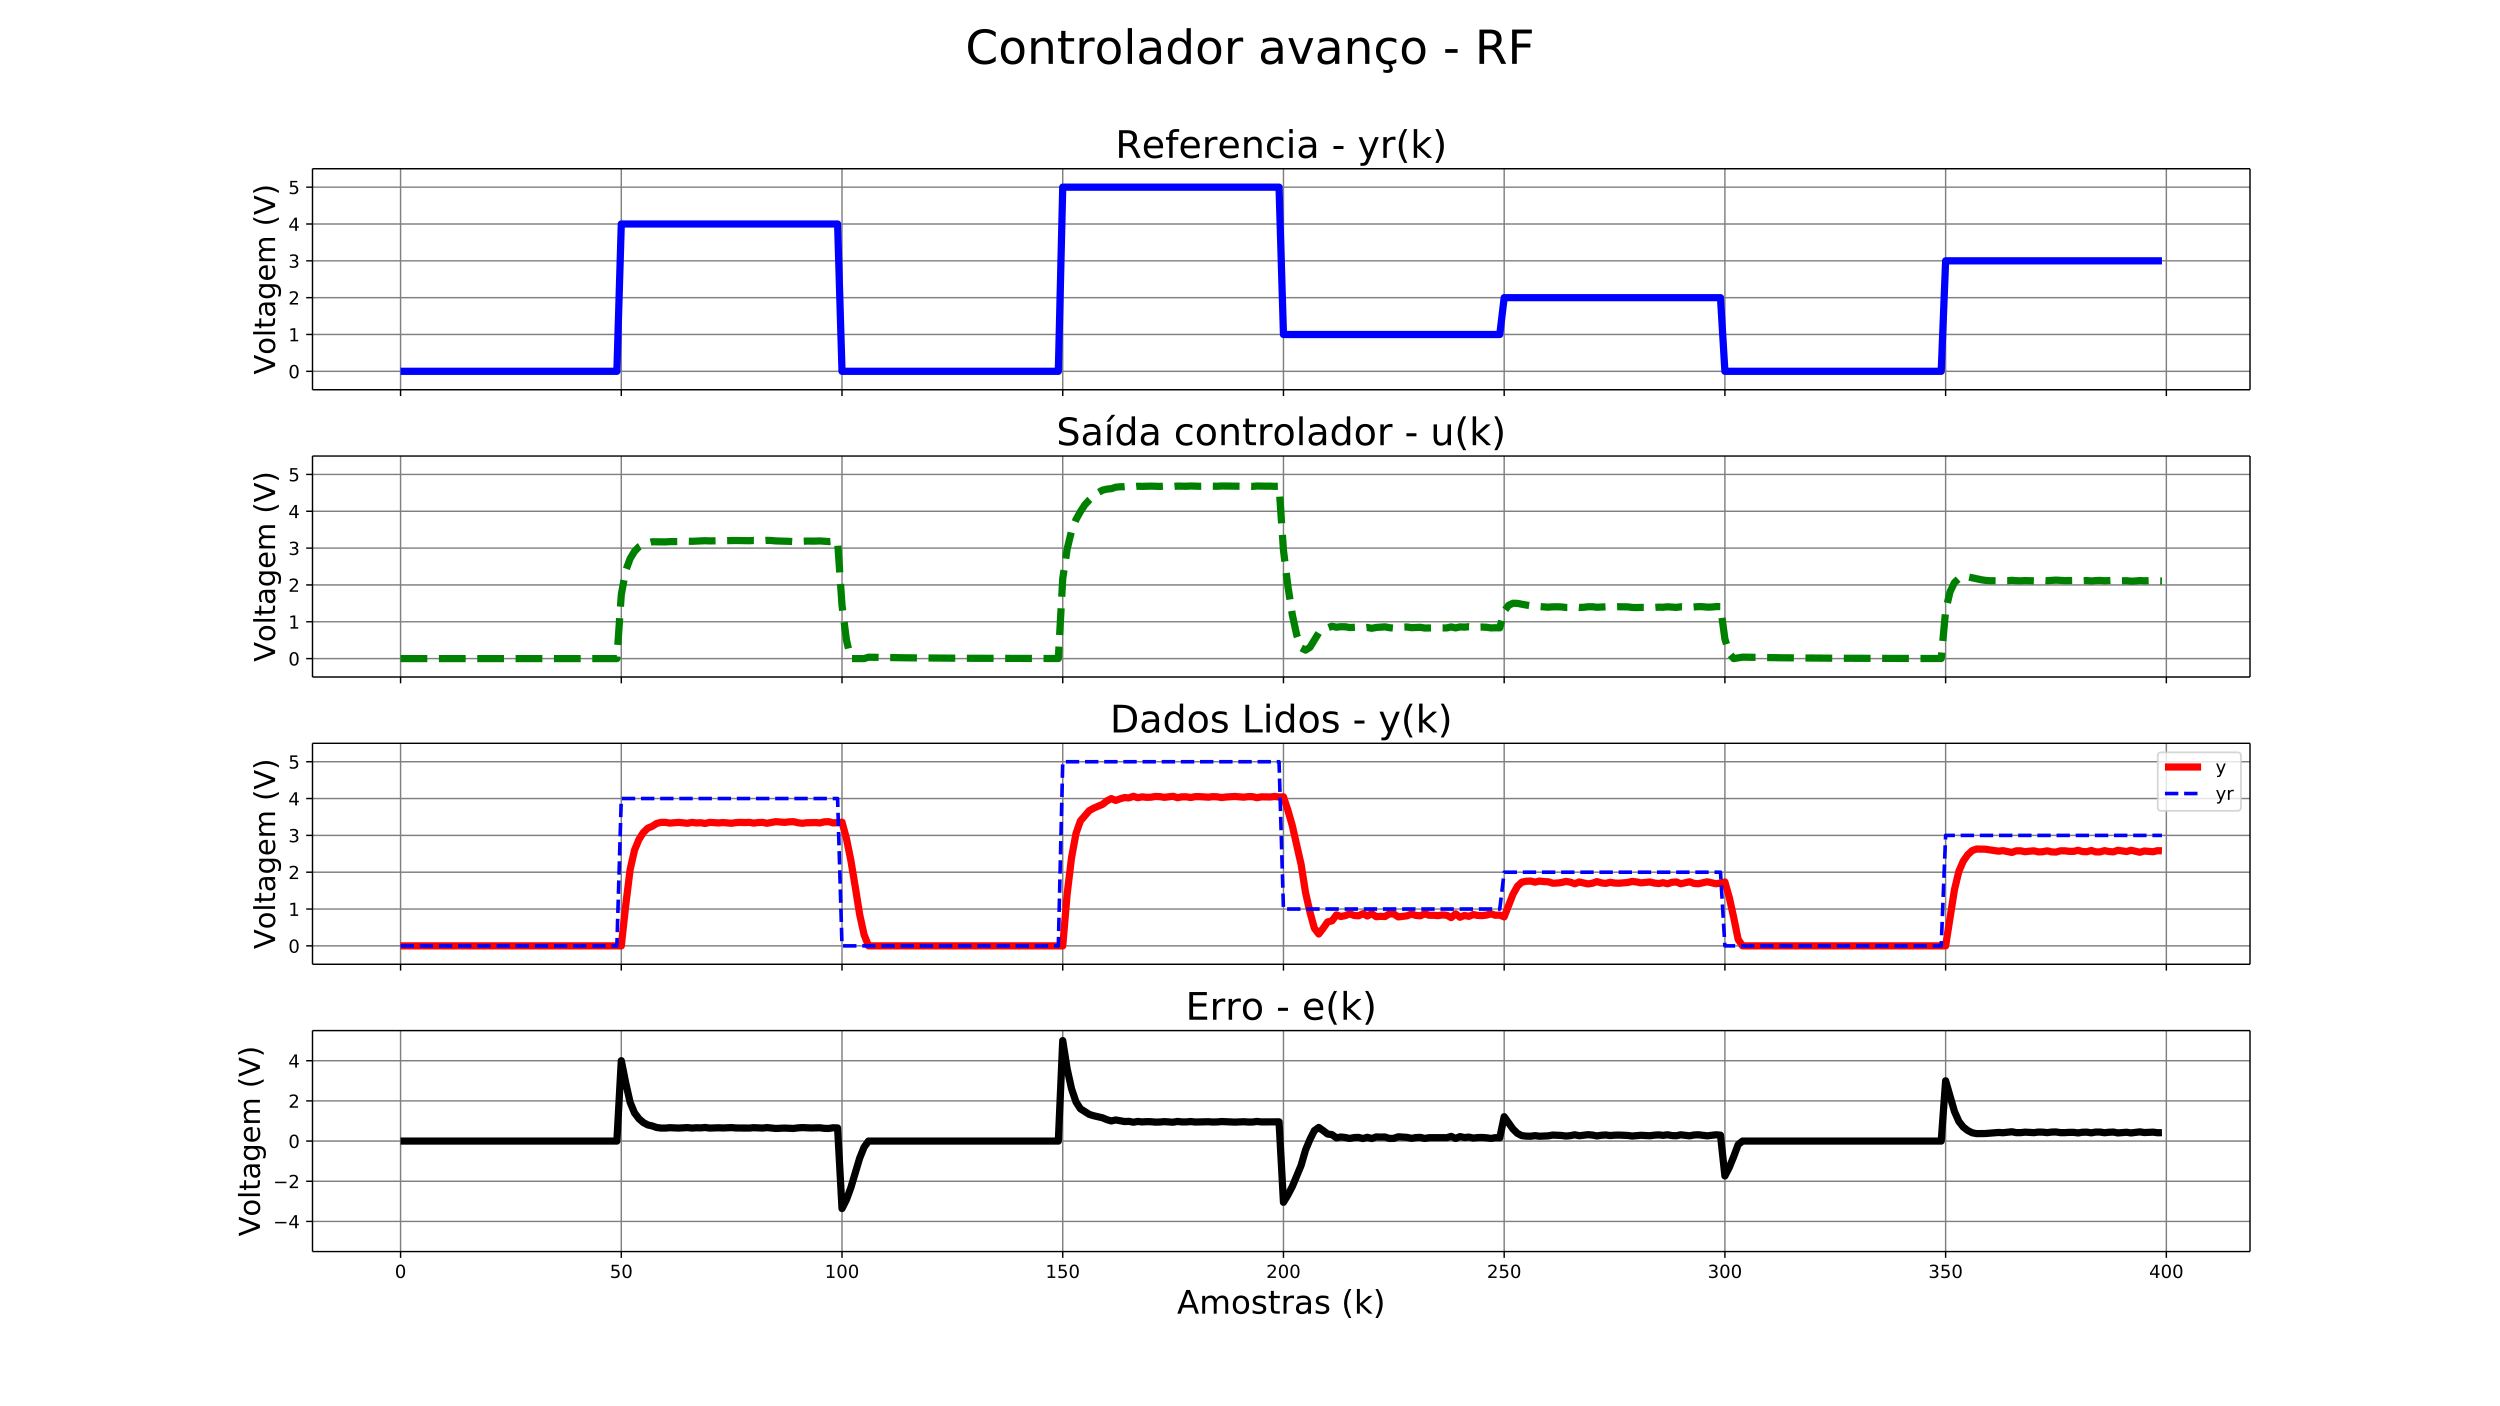 <svg xmlns="http://www.w3.org/2000/svg" xmlns:xlink="http://www.w3.org/1999/xlink" width="1843.2" height="1036.8" version="1.1" viewBox="0 0 1382.4 777.6"><defs><style type="text/css">*{stroke-linecap:butt;stroke-linejoin:round;white-space:pre}</style></defs><g id="figure_1"><g id="patch_1"><path fill="#fff" d="M 0 777.6 L 1382.4 777.6 L 1382.4 0 L 0 0 z"/></g><g id="axes_1"><g id="patch_2"><path fill="#fff" d="M 172.8 215.506 L 1244.16 215.506 L 1244.16 93.312 L 172.8 93.312 z"/></g><g id="matplotlib.axis_1"><g id="xtick_1"><g id="line2d_1"><path fill="none" stroke="gray" stroke-linecap="square" stroke-width=".8" d="M 221.498 215.506 L 221.498 93.312" clip-path="url(#pa695b9b015)"/></g><g id="line2d_2"><defs><path id="mbeac66478b" stroke="#000" stroke-width=".8" d="M 0 0 L 0 3.5"/></defs><g><use x="221.498" y="215.506" stroke="#000" stroke-width=".8" xlink:href="#mbeac66478b"/></g></g></g><g id="xtick_2"><g id="line2d_3"><path fill="none" stroke="gray" stroke-linecap="square" stroke-width=".8" d="M 343.549 215.506 L 343.549 93.312" clip-path="url(#pa695b9b015)"/></g><g id="line2d_4"><g><use x="343.549" y="215.506" stroke="#000" stroke-width=".8" xlink:href="#mbeac66478b"/></g></g></g><g id="xtick_3"><g id="line2d_5"><path fill="none" stroke="gray" stroke-linecap="square" stroke-width=".8" d="M 465.599 215.506 L 465.599 93.312" clip-path="url(#pa695b9b015)"/></g><g id="line2d_6"><g><use x="465.599" y="215.506" stroke="#000" stroke-width=".8" xlink:href="#mbeac66478b"/></g></g></g><g id="xtick_4"><g id="line2d_7"><path fill="none" stroke="gray" stroke-linecap="square" stroke-width=".8" d="M 587.65 215.506 L 587.65 93.312" clip-path="url(#pa695b9b015)"/></g><g id="line2d_8"><g><use x="587.65" y="215.506" stroke="#000" stroke-width=".8" xlink:href="#mbeac66478b"/></g></g></g><g id="xtick_5"><g id="line2d_9"><path fill="none" stroke="gray" stroke-linecap="square" stroke-width=".8" d="M 709.701 215.506 L 709.701 93.312" clip-path="url(#pa695b9b015)"/></g><g id="line2d_10"><g><use x="709.701" y="215.506" stroke="#000" stroke-width=".8" xlink:href="#mbeac66478b"/></g></g></g><g id="xtick_6"><g id="line2d_11"><path fill="none" stroke="gray" stroke-linecap="square" stroke-width=".8" d="M 831.751 215.506 L 831.751 93.312" clip-path="url(#pa695b9b015)"/></g><g id="line2d_12"><g><use x="831.751" y="215.506" stroke="#000" stroke-width=".8" xlink:href="#mbeac66478b"/></g></g></g><g id="xtick_7"><g id="line2d_13"><path fill="none" stroke="gray" stroke-linecap="square" stroke-width=".8" d="M 953.802 215.506 L 953.802 93.312" clip-path="url(#pa695b9b015)"/></g><g id="line2d_14"><g><use x="953.802" y="215.506" stroke="#000" stroke-width=".8" xlink:href="#mbeac66478b"/></g></g></g><g id="xtick_8"><g id="line2d_15"><path fill="none" stroke="gray" stroke-linecap="square" stroke-width=".8" d="M 1075.852 215.506 L 1075.852 93.312" clip-path="url(#pa695b9b015)"/></g><g id="line2d_16"><g><use x="1075.852" y="215.506" stroke="#000" stroke-width=".8" xlink:href="#mbeac66478b"/></g></g></g><g id="xtick_9"><g id="line2d_17"><path fill="none" stroke="gray" stroke-linecap="square" stroke-width=".8" d="M 1197.903 215.506 L 1197.903 93.312" clip-path="url(#pa695b9b015)"/></g><g id="line2d_18"><g><use x="1197.903" y="215.506" stroke="#000" stroke-width=".8" xlink:href="#mbeac66478b"/></g></g></g></g><g id="matplotlib.axis_2"><g id="ytick_1"><g id="line2d_19"><path fill="none" stroke="gray" stroke-linecap="square" stroke-width=".8" d="M 172.8 205.323 L 1244.16 205.323" clip-path="url(#pa695b9b015)"/></g><g id="line2d_20"><defs><path id="m787ee5bbe4" stroke="#000" stroke-width=".8" d="M 0 0 L -3.5 0"/></defs><g><use x="172.8" y="205.323" stroke="#000" stroke-width=".8" xlink:href="#m787ee5bbe4"/></g></g><g id="text_1"><defs><path id="DejaVuSans-48" d="M 31.781 66.406 Q 24.172 66.406 20.328 58.906 Q 16.5 51.422 16.5 36.375 Q 16.5 21.391 20.328 13.891 Q 24.172 6.391 31.781 6.391 Q 39.453 6.391 43.281 13.891 Q 47.125 21.391 47.125 36.375 Q 47.125 51.422 43.281 58.906 Q 39.453 66.406 31.781 66.406 z M 31.781 74.219 Q 44.047 74.219 50.516 64.516 Q 56.984 54.828 56.984 36.375 Q 56.984 17.969 50.516 8.266 Q 44.047 -1.422 31.781 -1.422 Q 19.531 -1.422 13.062 8.266 Q 6.594 17.969 6.594 36.375 Q 6.594 54.828 13.062 64.516 Q 19.531 74.219 31.781 74.219 z"/></defs><g transform="translate(159.438 209.123)scale(0.1 -0.1)"><use xlink:href="#DejaVuSans-48"/></g></g></g><g id="ytick_2"><g id="line2d_21"><path fill="none" stroke="gray" stroke-linecap="square" stroke-width=".8" d="M 172.8 184.958 L 1244.16 184.958" clip-path="url(#pa695b9b015)"/></g><g id="line2d_22"><g><use x="172.8" y="184.958" stroke="#000" stroke-width=".8" xlink:href="#m787ee5bbe4"/></g></g><g id="text_2"><defs><path id="DejaVuSans-49" d="M 12.406 8.297 L 28.516 8.297 L 28.516 63.922 L 10.984 60.406 L 10.984 69.391 L 28.422 72.906 L 38.281 72.906 L 38.281 8.297 L 54.391 8.297 L 54.391 0 L 12.406 0 z"/></defs><g transform="translate(159.438 188.757)scale(0.1 -0.1)"><use xlink:href="#DejaVuSans-49"/></g></g></g><g id="ytick_3"><g id="line2d_23"><path fill="none" stroke="gray" stroke-linecap="square" stroke-width=".8" d="M 172.8 164.592 L 1244.16 164.592" clip-path="url(#pa695b9b015)"/></g><g id="line2d_24"><g><use x="172.8" y="164.592" stroke="#000" stroke-width=".8" xlink:href="#m787ee5bbe4"/></g></g><g id="text_3"><defs><path id="DejaVuSans-50" d="M 19.188 8.297 L 53.609 8.297 L 53.609 0 L 7.328 0 L 7.328 8.297 Q 12.938 14.109 22.625 23.891 Q 32.328 33.688 34.812 36.531 Q 39.547 41.844 41.422 45.531 Q 43.312 49.219 43.312 52.781 Q 43.312 58.594 39.234 62.25 Q 35.156 65.922 28.609 65.922 Q 23.969 65.922 18.812 64.312 Q 13.672 62.703 7.812 59.422 L 7.812 69.391 Q 13.766 71.781 18.938 73 Q 24.125 74.219 28.422 74.219 Q 39.75 74.219 46.484 68.547 Q 53.219 62.891 53.219 53.422 Q 53.219 48.922 51.531 44.891 Q 49.859 40.875 45.406 35.406 Q 44.188 33.984 37.641 27.219 Q 31.109 20.453 19.188 8.297 z"/></defs><g transform="translate(159.438 168.391)scale(0.1 -0.1)"><use xlink:href="#DejaVuSans-50"/></g></g></g><g id="ytick_4"><g id="line2d_25"><path fill="none" stroke="gray" stroke-linecap="square" stroke-width=".8" d="M 172.8 144.226 L 1244.16 144.226" clip-path="url(#pa695b9b015)"/></g><g id="line2d_26"><g><use x="172.8" y="144.226" stroke="#000" stroke-width=".8" xlink:href="#m787ee5bbe4"/></g></g><g id="text_4"><defs><path id="DejaVuSans-51" d="M 40.578 39.312 Q 47.656 37.797 51.625 33 Q 55.609 28.219 55.609 21.188 Q 55.609 10.406 48.188 4.484 Q 40.766 -1.422 27.094 -1.422 Q 22.516 -1.422 17.656 -0.516 Q 12.797 0.391 7.625 2.203 L 7.625 11.719 Q 11.719 9.328 16.594 8.109 Q 21.484 6.891 26.812 6.891 Q 36.078 6.891 40.938 10.547 Q 45.797 14.203 45.797 21.188 Q 45.797 27.641 41.281 31.266 Q 36.766 34.906 28.719 34.906 L 20.219 34.906 L 20.219 43.016 L 29.109 43.016 Q 36.375 43.016 40.234 45.922 Q 44.094 48.828 44.094 54.297 Q 44.094 59.906 40.109 62.906 Q 36.141 65.922 28.719 65.922 Q 24.656 65.922 20.016 65.031 Q 15.375 64.156 9.812 62.312 L 9.812 71.094 Q 15.438 72.656 20.344 73.438 Q 25.25 74.219 29.594 74.219 Q 40.828 74.219 47.359 69.109 Q 53.906 64.016 53.906 55.328 Q 53.906 49.266 50.438 45.094 Q 46.969 40.922 40.578 39.312 z"/></defs><g transform="translate(159.438 148.026)scale(0.1 -0.1)"><use xlink:href="#DejaVuSans-51"/></g></g></g><g id="ytick_5"><g id="line2d_27"><path fill="none" stroke="gray" stroke-linecap="square" stroke-width=".8" d="M 172.8 123.861 L 1244.16 123.861" clip-path="url(#pa695b9b015)"/></g><g id="line2d_28"><g><use x="172.8" y="123.861" stroke="#000" stroke-width=".8" xlink:href="#m787ee5bbe4"/></g></g><g id="text_5"><defs><path id="DejaVuSans-52" d="M 37.797 64.312 L 12.891 25.391 L 37.797 25.391 z M 35.203 72.906 L 47.609 72.906 L 47.609 25.391 L 58.016 25.391 L 58.016 17.188 L 47.609 17.188 L 47.609 0 L 37.797 0 L 37.797 17.188 L 4.891 17.188 L 4.891 26.703 z"/></defs><g transform="translate(159.438 127.66)scale(0.1 -0.1)"><use xlink:href="#DejaVuSans-52"/></g></g></g><g id="ytick_6"><g id="line2d_29"><path fill="none" stroke="gray" stroke-linecap="square" stroke-width=".8" d="M 172.8 103.495 L 1244.16 103.495" clip-path="url(#pa695b9b015)"/></g><g id="line2d_30"><g><use x="172.8" y="103.495" stroke="#000" stroke-width=".8" xlink:href="#m787ee5bbe4"/></g></g><g id="text_6"><defs><path id="DejaVuSans-53" d="M 10.797 72.906 L 49.516 72.906 L 49.516 64.594 L 19.828 64.594 L 19.828 46.734 Q 21.969 47.469 24.109 47.828 Q 26.266 48.188 28.422 48.188 Q 40.625 48.188 47.75 41.5 Q 54.891 34.812 54.891 23.391 Q 54.891 11.625 47.562 5.094 Q 40.234 -1.422 26.906 -1.422 Q 22.312 -1.422 17.547 -0.641 Q 12.797 0.141 7.719 1.703 L 7.719 11.625 Q 12.109 9.234 16.797 8.062 Q 21.484 6.891 26.703 6.891 Q 35.156 6.891 40.078 11.328 Q 45.016 15.766 45.016 23.391 Q 45.016 31 40.078 35.438 Q 35.156 39.891 26.703 39.891 Q 22.75 39.891 18.812 39.016 Q 14.891 38.141 10.797 36.281 z"/></defs><g transform="translate(159.438 107.294)scale(0.1 -0.1)"><use xlink:href="#DejaVuSans-53"/></g></g></g><g id="text_7"><defs><path id="DejaVuSans-86" d="M 28.609 0 L 0.781 72.906 L 11.078 72.906 L 34.188 11.531 L 57.328 72.906 L 67.578 72.906 L 39.797 0 z"/><path id="DejaVuSans-111" d="M 30.609 48.391 Q 23.391 48.391 19.188 42.75 Q 14.984 37.109 14.984 27.297 Q 14.984 17.484 19.156 11.844 Q 23.344 6.203 30.609 6.203 Q 37.797 6.203 41.984 11.859 Q 46.188 17.531 46.188 27.297 Q 46.188 37.016 41.984 42.703 Q 37.797 48.391 30.609 48.391 z M 30.609 56 Q 42.328 56 49.016 48.375 Q 55.719 40.766 55.719 27.297 Q 55.719 13.875 49.016 6.219 Q 42.328 -1.422 30.609 -1.422 Q 18.844 -1.422 12.172 6.219 Q 5.516 13.875 5.516 27.297 Q 5.516 40.766 12.172 48.375 Q 18.844 56 30.609 56 z"/><path id="DejaVuSans-108" d="M 9.422 75.984 L 18.406 75.984 L 18.406 0 L 9.422 0 z"/><path id="DejaVuSans-116" d="M 18.312 70.219 L 18.312 54.688 L 36.812 54.688 L 36.812 47.703 L 18.312 47.703 L 18.312 18.016 Q 18.312 11.328 20.141 9.422 Q 21.969 7.516 27.594 7.516 L 36.812 7.516 L 36.812 0 L 27.594 0 Q 17.188 0 13.234 3.875 Q 9.281 7.766 9.281 18.016 L 9.281 47.703 L 2.688 47.703 L 2.688 54.688 L 9.281 54.688 L 9.281 70.219 z"/><path id="DejaVuSans-97" d="M 34.281 27.484 Q 23.391 27.484 19.188 25 Q 14.984 22.516 14.984 16.5 Q 14.984 11.719 18.141 8.906 Q 21.297 6.109 26.703 6.109 Q 34.188 6.109 38.703 11.406 Q 43.219 16.703 43.219 25.484 L 43.219 27.484 z M 52.203 31.203 L 52.203 0 L 43.219 0 L 43.219 8.297 Q 40.141 3.328 35.547 0.953 Q 30.953 -1.422 24.312 -1.422 Q 15.922 -1.422 10.953 3.297 Q 6 8.016 6 15.922 Q 6 25.141 12.172 29.828 Q 18.359 34.516 30.609 34.516 L 43.219 34.516 L 43.219 35.406 Q 43.219 41.609 39.141 45 Q 35.062 48.391 27.688 48.391 Q 23 48.391 18.547 47.266 Q 14.109 46.141 10.016 43.891 L 10.016 52.203 Q 14.938 54.109 19.578 55.047 Q 24.219 56 28.609 56 Q 40.484 56 46.344 49.844 Q 52.203 43.703 52.203 31.203 z"/><path id="DejaVuSans-103" d="M 45.406 27.984 Q 45.406 37.75 41.375 43.109 Q 37.359 48.484 30.078 48.484 Q 22.859 48.484 18.828 43.109 Q 14.797 37.75 14.797 27.984 Q 14.797 18.266 18.828 12.891 Q 22.859 7.516 30.078 7.516 Q 37.359 7.516 41.375 12.891 Q 45.406 18.266 45.406 27.984 z M 54.391 6.781 Q 54.391 -7.172 48.188 -13.984 Q 42 -20.797 29.203 -20.797 Q 24.469 -20.797 20.266 -20.094 Q 16.062 -19.391 12.109 -17.922 L 12.109 -9.188 Q 16.062 -11.328 19.922 -12.344 Q 23.781 -13.375 27.781 -13.375 Q 36.625 -13.375 41.016 -8.766 Q 45.406 -4.156 45.406 5.172 L 45.406 9.625 Q 42.625 4.781 38.281 2.391 Q 33.938 0 27.875 0 Q 17.828 0 11.672 7.656 Q 5.516 15.328 5.516 27.984 Q 5.516 40.672 11.672 48.328 Q 17.828 56 27.875 56 Q 33.938 56 38.281 53.609 Q 42.625 51.219 45.406 46.391 L 45.406 54.688 L 54.391 54.688 z"/><path id="DejaVuSans-101" d="M 56.203 29.594 L 56.203 25.203 L 14.891 25.203 Q 15.484 15.922 20.484 11.062 Q 25.484 6.203 34.422 6.203 Q 39.594 6.203 44.453 7.469 Q 49.312 8.734 54.109 11.281 L 54.109 2.781 Q 49.266 0.734 44.188 -0.344 Q 39.109 -1.422 33.891 -1.422 Q 20.797 -1.422 13.156 6.188 Q 5.516 13.812 5.516 26.812 Q 5.516 40.234 12.766 48.109 Q 20.016 56 32.328 56 Q 43.359 56 49.781 48.891 Q 56.203 41.797 56.203 29.594 z M 47.219 32.234 Q 47.125 39.594 43.094 43.984 Q 39.062 48.391 32.422 48.391 Q 24.906 48.391 20.391 44.141 Q 15.875 39.891 15.188 32.172 z"/><path id="DejaVuSans-109" d="M 52 44.188 Q 55.375 50.25 60.062 53.125 Q 64.75 56 71.094 56 Q 79.641 56 84.281 50.016 Q 88.922 44.047 88.922 33.016 L 88.922 0 L 79.891 0 L 79.891 32.719 Q 79.891 40.578 77.094 44.375 Q 74.312 48.188 68.609 48.188 Q 61.625 48.188 57.562 43.547 Q 53.516 38.922 53.516 30.906 L 53.516 0 L 44.484 0 L 44.484 32.719 Q 44.484 40.625 41.703 44.406 Q 38.922 48.188 33.109 48.188 Q 26.219 48.188 22.156 43.531 Q 18.109 38.875 18.109 30.906 L 18.109 0 L 9.078 0 L 9.078 54.688 L 18.109 54.688 L 18.109 46.188 Q 21.188 51.219 25.484 53.609 Q 29.781 56 35.688 56 Q 41.656 56 45.828 52.969 Q 50 49.953 52 44.188 z"/><path id="DejaVuSans-32"/><path id="DejaVuSans-40" d="M 31 75.875 Q 24.469 64.656 21.281 53.656 Q 18.109 42.672 18.109 31.391 Q 18.109 20.125 21.312 9.062 Q 24.516 -2 31 -13.188 L 23.188 -13.188 Q 15.875 -1.703 12.234 9.375 Q 8.594 20.453 8.594 31.391 Q 8.594 42.281 12.203 53.312 Q 15.828 64.359 23.188 75.875 z"/><path id="DejaVuSans-41" d="M 8.016 75.875 L 15.828 75.875 Q 23.141 64.359 26.781 53.312 Q 30.422 42.281 30.422 31.391 Q 30.422 20.453 26.781 9.375 Q 23.141 -1.703 15.828 -13.188 L 8.016 -13.188 Q 14.5 -2 17.703 9.062 Q 20.906 20.125 20.906 31.391 Q 20.906 42.672 17.703 53.656 Q 14.5 64.656 8.016 75.875 z"/></defs><g transform="translate(152.11 207.08)rotate(-90)scale(0.16 -0.16)"><use xlink:href="#DejaVuSans-86"/><use x="68.299" xlink:href="#DejaVuSans-111"/><use x="129.48" xlink:href="#DejaVuSans-108"/><use x="157.264" xlink:href="#DejaVuSans-116"/><use x="196.473" xlink:href="#DejaVuSans-97"/><use x="257.752" xlink:href="#DejaVuSans-103"/><use x="321.229" xlink:href="#DejaVuSans-101"/><use x="382.752" xlink:href="#DejaVuSans-109"/><use x="480.164" xlink:href="#DejaVuSans-32"/><use x="511.951" xlink:href="#DejaVuSans-40"/><use x="550.965" xlink:href="#DejaVuSans-86"/><use x="619.373" xlink:href="#DejaVuSans-41"/></g></g></g><g id="line2d_31"><path fill="none" stroke="#00f" stroke-linecap="square" stroke-width="4" d="M 221.498 205.323 L 341.108 205.323 L 343.549 123.861 L 463.158 123.861 L 465.599 205.323 L 585.209 205.323 L 587.65 103.495 L 707.259 103.495 L 709.701 184.958 L 829.31 184.958 L 831.751 164.592 L 951.361 164.592 L 953.802 205.323 L 1073.411 205.323 L 1075.852 144.226 L 1195.462 144.226 L 1195.462 144.226" clip-path="url(#pa695b9b015)"/></g><g id="patch_3"><path fill="none" stroke="#000" stroke-linecap="square" stroke-linejoin="miter" stroke-width=".8" d="M 172.8 215.506 L 172.8 93.312"/></g><g id="patch_4"><path fill="none" stroke="#000" stroke-linecap="square" stroke-linejoin="miter" stroke-width=".8" d="M 1244.16 215.506 L 1244.16 93.312"/></g><g id="patch_5"><path fill="none" stroke="#000" stroke-linecap="square" stroke-linejoin="miter" stroke-width=".8" d="M 172.8 215.506 L 1244.16 215.506"/></g><g id="patch_6"><path fill="none" stroke="#000" stroke-linecap="square" stroke-linejoin="miter" stroke-width=".8" d="M 172.8 93.312 L 1244.16 93.312"/></g><g id="text_8"><defs><path id="DejaVuSans-82" d="M 44.391 34.188 Q 47.562 33.109 50.562 29.594 Q 53.562 26.078 56.594 19.922 L 66.609 0 L 56 0 L 46.688 18.703 Q 43.062 26.031 39.672 28.422 Q 36.281 30.812 30.422 30.812 L 19.672 30.812 L 19.672 0 L 9.812 0 L 9.812 72.906 L 32.078 72.906 Q 44.578 72.906 50.734 67.672 Q 56.891 62.453 56.891 51.906 Q 56.891 45.016 53.688 40.469 Q 50.484 35.938 44.391 34.188 z M 19.672 64.797 L 19.672 38.922 L 32.078 38.922 Q 39.203 38.922 42.844 42.219 Q 46.484 45.516 46.484 51.906 Q 46.484 58.297 42.844 61.547 Q 39.203 64.797 32.078 64.797 z"/><path id="DejaVuSans-102" d="M 37.109 75.984 L 37.109 68.5 L 28.516 68.5 Q 23.688 68.5 21.797 66.547 Q 19.922 64.594 19.922 59.516 L 19.922 54.688 L 34.719 54.688 L 34.719 47.703 L 19.922 47.703 L 19.922 0 L 10.891 0 L 10.891 47.703 L 2.297 47.703 L 2.297 54.688 L 10.891 54.688 L 10.891 58.5 Q 10.891 67.625 15.141 71.797 Q 19.391 75.984 28.609 75.984 z"/><path id="DejaVuSans-114" d="M 41.109 46.297 Q 39.594 47.172 37.812 47.578 Q 36.031 48 33.891 48 Q 26.266 48 22.188 43.047 Q 18.109 38.094 18.109 28.812 L 18.109 0 L 9.078 0 L 9.078 54.688 L 18.109 54.688 L 18.109 46.188 Q 20.953 51.172 25.484 53.578 Q 30.031 56 36.531 56 Q 37.453 56 38.578 55.875 Q 39.703 55.766 41.062 55.516 z"/><path id="DejaVuSans-110" d="M 54.891 33.016 L 54.891 0 L 45.906 0 L 45.906 32.719 Q 45.906 40.484 42.875 44.328 Q 39.844 48.188 33.797 48.188 Q 26.516 48.188 22.312 43.547 Q 18.109 38.922 18.109 30.906 L 18.109 0 L 9.078 0 L 9.078 54.688 L 18.109 54.688 L 18.109 46.188 Q 21.344 51.125 25.703 53.562 Q 30.078 56 35.797 56 Q 45.219 56 50.047 50.172 Q 54.891 44.344 54.891 33.016 z"/><path id="DejaVuSans-99" d="M 48.781 52.594 L 48.781 44.188 Q 44.969 46.297 41.141 47.344 Q 37.312 48.391 33.406 48.391 Q 24.656 48.391 19.812 42.844 Q 14.984 37.312 14.984 27.297 Q 14.984 17.281 19.812 11.734 Q 24.656 6.203 33.406 6.203 Q 37.312 6.203 41.141 7.25 Q 44.969 8.297 48.781 10.406 L 48.781 2.094 Q 45.016 0.344 40.984 -0.531 Q 36.969 -1.422 32.422 -1.422 Q 20.062 -1.422 12.781 6.344 Q 5.516 14.109 5.516 27.297 Q 5.516 40.672 12.859 48.328 Q 20.219 56 33.016 56 Q 37.156 56 41.109 55.141 Q 45.062 54.297 48.781 52.594 z"/><path id="DejaVuSans-105" d="M 9.422 54.688 L 18.406 54.688 L 18.406 0 L 9.422 0 z M 9.422 75.984 L 18.406 75.984 L 18.406 64.594 L 9.422 64.594 z"/><path id="DejaVuSans-45" d="M 4.891 31.391 L 31.203 31.391 L 31.203 23.391 L 4.891 23.391 z"/><path id="DejaVuSans-121" d="M 32.172 -5.078 Q 28.375 -14.844 24.75 -17.812 Q 21.141 -20.797 15.094 -20.797 L 7.906 -20.797 L 7.906 -13.281 L 13.188 -13.281 Q 16.891 -13.281 18.938 -11.516 Q 21 -9.766 23.484 -3.219 L 25.094 0.875 L 2.984 54.688 L 12.5 54.688 L 29.594 11.922 L 46.688 54.688 L 56.203 54.688 z"/><path id="DejaVuSans-107" d="M 9.078 75.984 L 18.109 75.984 L 18.109 31.109 L 44.922 54.688 L 56.391 54.688 L 27.391 29.109 L 57.625 0 L 45.906 0 L 18.109 26.703 L 18.109 0 L 9.078 0 z"/></defs><g transform="translate(616.753 87.312)scale(0.21 -0.21)"><use xlink:href="#DejaVuSans-82"/><use x="69.42" xlink:href="#DejaVuSans-101"/><use x="130.943" xlink:href="#DejaVuSans-102"/><use x="166.148" xlink:href="#DejaVuSans-101"/><use x="227.672" xlink:href="#DejaVuSans-114"/><use x="268.754" xlink:href="#DejaVuSans-101"/><use x="330.277" xlink:href="#DejaVuSans-110"/><use x="393.656" xlink:href="#DejaVuSans-99"/><use x="448.637" xlink:href="#DejaVuSans-105"/><use x="476.42" xlink:href="#DejaVuSans-97"/><use x="537.699" xlink:href="#DejaVuSans-32"/><use x="569.486" xlink:href="#DejaVuSans-45"/><use x="605.57" xlink:href="#DejaVuSans-32"/><use x="637.357" xlink:href="#DejaVuSans-121"/><use x="696.537" xlink:href="#DejaVuSans-114"/><use x="737.65" xlink:href="#DejaVuSans-40"/><use x="776.664" xlink:href="#DejaVuSans-107"/><use x="834.574" xlink:href="#DejaVuSans-41"/></g></g></g><g id="axes_2"><g id="patch_7"><path fill="#fff" d="M 172.8 374.359 L 1244.16 374.359 L 1244.16 252.165 L 172.8 252.165 z"/></g><g id="matplotlib.axis_3"><g id="xtick_10"><g id="line2d_32"><path fill="none" stroke="gray" stroke-linecap="square" stroke-width=".8" d="M 221.498 374.359 L 221.498 252.165" clip-path="url(#p6ad36636dc)"/></g><g id="line2d_33"><g><use x="221.498" y="374.359" stroke="#000" stroke-width=".8" xlink:href="#mbeac66478b"/></g></g></g><g id="xtick_11"><g id="line2d_34"><path fill="none" stroke="gray" stroke-linecap="square" stroke-width=".8" d="M 343.549 374.359 L 343.549 252.165" clip-path="url(#p6ad36636dc)"/></g><g id="line2d_35"><g><use x="343.549" y="374.359" stroke="#000" stroke-width=".8" xlink:href="#mbeac66478b"/></g></g></g><g id="xtick_12"><g id="line2d_36"><path fill="none" stroke="gray" stroke-linecap="square" stroke-width=".8" d="M 465.599 374.359 L 465.599 252.165" clip-path="url(#p6ad36636dc)"/></g><g id="line2d_37"><g><use x="465.599" y="374.359" stroke="#000" stroke-width=".8" xlink:href="#mbeac66478b"/></g></g></g><g id="xtick_13"><g id="line2d_38"><path fill="none" stroke="gray" stroke-linecap="square" stroke-width=".8" d="M 587.65 374.359 L 587.65 252.165" clip-path="url(#p6ad36636dc)"/></g><g id="line2d_39"><g><use x="587.65" y="374.359" stroke="#000" stroke-width=".8" xlink:href="#mbeac66478b"/></g></g></g><g id="xtick_14"><g id="line2d_40"><path fill="none" stroke="gray" stroke-linecap="square" stroke-width=".8" d="M 709.701 374.359 L 709.701 252.165" clip-path="url(#p6ad36636dc)"/></g><g id="line2d_41"><g><use x="709.701" y="374.359" stroke="#000" stroke-width=".8" xlink:href="#mbeac66478b"/></g></g></g><g id="xtick_15"><g id="line2d_42"><path fill="none" stroke="gray" stroke-linecap="square" stroke-width=".8" d="M 831.751 374.359 L 831.751 252.165" clip-path="url(#p6ad36636dc)"/></g><g id="line2d_43"><g><use x="831.751" y="374.359" stroke="#000" stroke-width=".8" xlink:href="#mbeac66478b"/></g></g></g><g id="xtick_16"><g id="line2d_44"><path fill="none" stroke="gray" stroke-linecap="square" stroke-width=".8" d="M 953.802 374.359 L 953.802 252.165" clip-path="url(#p6ad36636dc)"/></g><g id="line2d_45"><g><use x="953.802" y="374.359" stroke="#000" stroke-width=".8" xlink:href="#mbeac66478b"/></g></g></g><g id="xtick_17"><g id="line2d_46"><path fill="none" stroke="gray" stroke-linecap="square" stroke-width=".8" d="M 1075.852 374.359 L 1075.852 252.165" clip-path="url(#p6ad36636dc)"/></g><g id="line2d_47"><g><use x="1075.852" y="374.359" stroke="#000" stroke-width=".8" xlink:href="#mbeac66478b"/></g></g></g><g id="xtick_18"><g id="line2d_48"><path fill="none" stroke="gray" stroke-linecap="square" stroke-width=".8" d="M 1197.903 374.359 L 1197.903 252.165" clip-path="url(#p6ad36636dc)"/></g><g id="line2d_49"><g><use x="1197.903" y="374.359" stroke="#000" stroke-width=".8" xlink:href="#mbeac66478b"/></g></g></g></g><g id="matplotlib.axis_4"><g id="ytick_7"><g id="line2d_50"><path fill="none" stroke="gray" stroke-linecap="square" stroke-width=".8" d="M 172.8 364.176 L 1244.16 364.176" clip-path="url(#p6ad36636dc)"/></g><g id="line2d_51"><g><use x="172.8" y="364.176" stroke="#000" stroke-width=".8" xlink:href="#m787ee5bbe4"/></g></g><g id="text_9"><g transform="translate(159.438 367.975)scale(0.1 -0.1)"><use xlink:href="#DejaVuSans-48"/></g></g></g><g id="ytick_8"><g id="line2d_52"><path fill="none" stroke="gray" stroke-linecap="square" stroke-width=".8" d="M 172.8 343.81 L 1244.16 343.81" clip-path="url(#p6ad36636dc)"/></g><g id="line2d_53"><g><use x="172.8" y="343.81" stroke="#000" stroke-width=".8" xlink:href="#m787ee5bbe4"/></g></g><g id="text_10"><g transform="translate(159.438 347.61)scale(0.1 -0.1)"><use xlink:href="#DejaVuSans-49"/></g></g></g><g id="ytick_9"><g id="line2d_54"><path fill="none" stroke="gray" stroke-linecap="square" stroke-width=".8" d="M 172.8 323.445 L 1244.16 323.445" clip-path="url(#p6ad36636dc)"/></g><g id="line2d_55"><g><use x="172.8" y="323.445" stroke="#000" stroke-width=".8" xlink:href="#m787ee5bbe4"/></g></g><g id="text_11"><g transform="translate(159.438 327.244)scale(0.1 -0.1)"><use xlink:href="#DejaVuSans-50"/></g></g></g><g id="ytick_10"><g id="line2d_56"><path fill="none" stroke="gray" stroke-linecap="square" stroke-width=".8" d="M 172.8 303.079 L 1244.16 303.079" clip-path="url(#p6ad36636dc)"/></g><g id="line2d_57"><g><use x="172.8" y="303.079" stroke="#000" stroke-width=".8" xlink:href="#m787ee5bbe4"/></g></g><g id="text_12"><g transform="translate(159.438 306.878)scale(0.1 -0.1)"><use xlink:href="#DejaVuSans-51"/></g></g></g><g id="ytick_11"><g id="line2d_58"><path fill="none" stroke="gray" stroke-linecap="square" stroke-width=".8" d="M 172.8 282.713 L 1244.16 282.713" clip-path="url(#p6ad36636dc)"/></g><g id="line2d_59"><g><use x="172.8" y="282.713" stroke="#000" stroke-width=".8" xlink:href="#m787ee5bbe4"/></g></g><g id="text_13"><g transform="translate(159.438 286.512)scale(0.1 -0.1)"><use xlink:href="#DejaVuSans-52"/></g></g></g><g id="ytick_12"><g id="line2d_60"><path fill="none" stroke="gray" stroke-linecap="square" stroke-width=".8" d="M 172.8 262.347 L 1244.16 262.347" clip-path="url(#p6ad36636dc)"/></g><g id="line2d_61"><g><use x="172.8" y="262.347" stroke="#000" stroke-width=".8" xlink:href="#m787ee5bbe4"/></g></g><g id="text_14"><g transform="translate(159.438 266.147)scale(0.1 -0.1)"><use xlink:href="#DejaVuSans-53"/></g></g></g><g id="text_15"><g transform="translate(152.11 365.933)rotate(-90)scale(0.16 -0.16)"><use xlink:href="#DejaVuSans-86"/><use x="68.299" xlink:href="#DejaVuSans-111"/><use x="129.48" xlink:href="#DejaVuSans-108"/><use x="157.264" xlink:href="#DejaVuSans-116"/><use x="196.473" xlink:href="#DejaVuSans-97"/><use x="257.752" xlink:href="#DejaVuSans-103"/><use x="321.229" xlink:href="#DejaVuSans-101"/><use x="382.752" xlink:href="#DejaVuSans-109"/><use x="480.164" xlink:href="#DejaVuSans-32"/><use x="511.951" xlink:href="#DejaVuSans-40"/><use x="550.965" xlink:href="#DejaVuSans-86"/><use x="619.373" xlink:href="#DejaVuSans-41"/></g></g></g><g id="line2d_62"><path fill="none" stroke="green" stroke-dasharray="14.8 6.4" stroke-dashoffset="0" stroke-width="4" d="M 221.498 364.176 L 341.108 364.176 L 343.549 328.837 L 345.99 315.535 L 348.431 308.898 L 350.872 304.888 L 353.313 302.351 L 355.754 300.93 L 358.195 300.157 L 360.636 299.57 L 367.959 299.662 L 370.4 299.489 L 377.723 299.418 L 380.164 299.241 L 382.605 299.328 L 389.928 298.986 L 392.369 299.102 L 407.015 298.872 L 414.338 298.992 L 416.779 298.861 L 421.661 298.975 L 424.102 298.801 L 426.543 298.872 L 428.984 299.106 L 436.307 299.338 L 438.748 299.493 L 446.071 299.194 L 450.953 299.2 L 453.394 299.109 L 458.276 299.466 L 460.717 299.295 L 463.158 299.311 L 465.599 334.728 L 468.04 353.905 L 470.481 364.176 L 477.804 364.176 L 480.245 363.412 L 502.215 363.752 L 533.948 363.995 L 585.209 364.13 L 587.65 319.96 L 590.091 303.627 L 592.532 293.547 L 594.973 287.346 L 597.414 282.919 L 599.855 279.161 L 602.296 276.494 L 604.737 274.256 L 607.178 272.42 L 609.619 271.049 L 612.06 270.451 L 614.501 270.218 L 616.942 269.407 L 619.383 269.159 L 621.824 269.121 L 624.265 268.91 L 626.706 269.126 L 629.147 268.873 L 631.588 268.951 L 636.47 268.801 L 641.352 268.963 L 643.793 268.833 L 648.675 269.031 L 651.116 268.784 L 655.998 268.884 L 658.439 268.727 L 663.321 268.895 L 668.203 268.794 L 673.085 268.887 L 675.526 268.73 L 692.613 268.952 L 695.054 268.734 L 699.936 268.84 L 702.377 268.814 L 704.818 268.93 L 707.259 268.875 L 709.701 304.242 L 712.142 324.074 L 714.583 339.854 L 717.024 351.117 L 719.465 358.22 L 721.906 359.493 L 724.347 357.948 L 729.229 349.92 L 731.67 347.927 L 734.111 347.177 L 736.552 346.304 L 738.993 346.835 L 741.434 346.537 L 743.875 346.585 L 746.316 347.001 L 751.198 346.787 L 753.639 347.247 L 756.08 346.969 L 758.521 347.429 L 760.962 346.966 L 765.844 346.627 L 768.285 347.103 L 770.726 347.319 L 773.167 346.844 L 778.049 346.704 L 780.49 347.081 L 785.372 346.869 L 787.813 347.28 L 792.695 347.193 L 795.136 347.113 L 797.577 347.235 L 800.018 347.216 L 802.459 346.662 L 804.9 347.208 L 807.341 346.64 L 809.782 346.775 L 812.223 346.562 L 814.664 346.856 L 819.546 346.75 L 821.987 346.855 L 824.428 347.217 L 826.869 347.125 L 829.31 347.182 L 831.751 337.954 L 834.192 334.717 L 836.633 333.573 L 839.074 333.642 L 843.956 334.565 L 846.397 334.934 L 848.838 335.006 L 851.279 335.408 L 856.161 335.739 L 858.602 335.553 L 861.043 335.521 L 863.484 335.607 L 865.925 335.911 L 868.366 335.945 L 870.807 335.639 L 873.248 335.896 L 875.689 335.797 L 878.13 335.509 L 880.571 335.485 L 883.012 335.802 L 887.894 335.531 L 890.335 335.686 L 895.217 335.494 L 900.099 335.581 L 902.54 335.887 L 904.981 335.967 L 907.422 335.863 L 914.745 335.918 L 917.186 335.718 L 919.628 335.785 L 922.069 335.526 L 926.951 335.859 L 929.392 335.545 L 931.833 335.636 L 934.274 335.863 L 939.156 335.425 L 941.597 335.479 L 944.038 335.728 L 946.479 335.671 L 948.92 335.418 L 951.361 335.433 L 953.802 353.322 L 956.243 361.208 L 958.684 364.176 L 963.566 363.376 L 985.535 363.732 L 1014.827 363.973 L 1063.647 364.121 L 1073.411 364.134 L 1075.852 337.633 L 1078.293 327.237 L 1080.734 322.149 L 1083.175 319.901 L 1085.616 318.999 L 1088.057 318.963 L 1095.38 320.543 L 1097.821 320.922 L 1100.262 321.117 L 1110.026 321.152 L 1112.467 320.888 L 1114.908 321.09 L 1117.349 321.169 L 1119.79 321.027 L 1124.672 321.19 L 1127.113 321.007 L 1129.555 320.947 L 1131.996 321.097 L 1136.878 320.782 L 1141.76 321.053 L 1146.642 320.998 L 1149.083 321.252 L 1153.965 321.021 L 1156.406 321.254 L 1158.847 321.041 L 1161.288 320.94 L 1163.729 321.146 L 1168.611 320.912 L 1171.052 321.207 L 1175.934 321.112 L 1178.375 321.371 L 1180.816 321.267 L 1183.257 321.026 L 1185.698 321.168 L 1190.58 321.022 L 1193.021 321.211 L 1195.462 321.27 L 1195.462 321.27" clip-path="url(#p6ad36636dc)"/></g><g id="patch_8"><path fill="none" stroke="#000" stroke-linecap="square" stroke-linejoin="miter" stroke-width=".8" d="M 172.8 374.359 L 172.8 252.165"/></g><g id="patch_9"><path fill="none" stroke="#000" stroke-linecap="square" stroke-linejoin="miter" stroke-width=".8" d="M 1244.16 374.359 L 1244.16 252.165"/></g><g id="patch_10"><path fill="none" stroke="#000" stroke-linecap="square" stroke-linejoin="miter" stroke-width=".8" d="M 172.8 374.359 L 1244.16 374.359"/></g><g id="patch_11"><path fill="none" stroke="#000" stroke-linecap="square" stroke-linejoin="miter" stroke-width=".8" d="M 172.8 252.165 L 1244.16 252.165"/></g><g id="text_16"><defs><path id="DejaVuSans-83" d="M 53.516 70.516 L 53.516 60.891 Q 47.906 63.578 42.922 64.891 Q 37.938 66.219 33.297 66.219 Q 25.25 66.219 20.875 63.094 Q 16.5 59.969 16.5 54.203 Q 16.5 49.359 19.406 46.891 Q 22.312 44.438 30.422 42.922 L 36.375 41.703 Q 47.406 39.594 52.656 34.297 Q 57.906 29 57.906 20.125 Q 57.906 9.516 50.797 4.047 Q 43.703 -1.422 29.984 -1.422 Q 24.812 -1.422 18.969 -0.25 Q 13.141 0.922 6.891 3.219 L 6.891 13.375 Q 12.891 10.016 18.656 8.297 Q 24.422 6.594 29.984 6.594 Q 38.422 6.594 43.016 9.906 Q 47.609 13.234 47.609 19.391 Q 47.609 24.75 44.312 27.781 Q 41.016 30.812 33.5 32.328 L 27.484 33.5 Q 16.453 35.688 11.516 40.375 Q 6.594 45.062 6.594 53.422 Q 6.594 63.094 13.406 68.656 Q 20.219 74.219 32.172 74.219 Q 37.312 74.219 42.625 73.281 Q 47.953 72.359 53.516 70.516 z"/><path id="DejaVuSans-237" d="M 20.656 79.984 L 30.375 79.984 L 14.469 61.625 L 6.984 61.625 z M 9.422 54.688 L 18.406 54.688 L 18.406 0 L 9.422 0 z M 13.922 56 z"/><path id="DejaVuSans-100" d="M 45.406 46.391 L 45.406 75.984 L 54.391 75.984 L 54.391 0 L 45.406 0 L 45.406 8.203 Q 42.578 3.328 38.25 0.953 Q 33.938 -1.422 27.875 -1.422 Q 17.969 -1.422 11.734 6.484 Q 5.516 14.406 5.516 27.297 Q 5.516 40.188 11.734 48.094 Q 17.969 56 27.875 56 Q 33.938 56 38.25 53.625 Q 42.578 51.266 45.406 46.391 z M 14.797 27.297 Q 14.797 17.391 18.875 11.75 Q 22.953 6.109 30.078 6.109 Q 37.203 6.109 41.297 11.75 Q 45.406 17.391 45.406 27.297 Q 45.406 37.203 41.297 42.844 Q 37.203 48.484 30.078 48.484 Q 22.953 48.484 18.875 42.844 Q 14.797 37.203 14.797 27.297 z"/><path id="DejaVuSans-117" d="M 8.5 21.578 L 8.5 54.688 L 17.484 54.688 L 17.484 21.922 Q 17.484 14.156 20.5 10.266 Q 23.531 6.391 29.594 6.391 Q 36.859 6.391 41.078 11.031 Q 45.312 15.672 45.312 23.688 L 45.312 54.688 L 54.297 54.688 L 54.297 0 L 45.312 0 L 45.312 8.406 Q 42.047 3.422 37.719 1 Q 33.406 -1.422 27.688 -1.422 Q 18.266 -1.422 13.375 4.438 Q 8.5 10.297 8.5 21.578 z M 31.109 56 z"/></defs><g transform="translate(584.17 246.165)scale(0.21 -0.21)"><use xlink:href="#DejaVuSans-83"/><use x="63.477" xlink:href="#DejaVuSans-97"/><use x="124.756" xlink:href="#DejaVuSans-237"/><use x="152.539" xlink:href="#DejaVuSans-100"/><use x="216.016" xlink:href="#DejaVuSans-97"/><use x="277.295" xlink:href="#DejaVuSans-32"/><use x="309.082" xlink:href="#DejaVuSans-99"/><use x="364.063" xlink:href="#DejaVuSans-111"/><use x="425.244" xlink:href="#DejaVuSans-110"/><use x="488.623" xlink:href="#DejaVuSans-116"/><use x="527.832" xlink:href="#DejaVuSans-114"/><use x="568.914" xlink:href="#DejaVuSans-111"/><use x="630.096" xlink:href="#DejaVuSans-108"/><use x="657.879" xlink:href="#DejaVuSans-97"/><use x="719.158" xlink:href="#DejaVuSans-100"/><use x="782.635" xlink:href="#DejaVuSans-111"/><use x="843.816" xlink:href="#DejaVuSans-114"/><use x="884.93" xlink:href="#DejaVuSans-32"/><use x="916.717" xlink:href="#DejaVuSans-45"/><use x="952.801" xlink:href="#DejaVuSans-32"/><use x="984.588" xlink:href="#DejaVuSans-117"/><use x="1047.967" xlink:href="#DejaVuSans-40"/><use x="1086.98" xlink:href="#DejaVuSans-107"/><use x="1144.891" xlink:href="#DejaVuSans-41"/></g></g></g><g id="axes_3"><g id="patch_12"><path fill="#fff" d="M 172.8 533.211 L 1244.16 533.211 L 1244.16 411.017 L 172.8 411.017 z"/></g><g id="matplotlib.axis_5"><g id="xtick_19"><g id="line2d_63"><path fill="none" stroke="gray" stroke-linecap="square" stroke-width=".8" d="M 221.498 533.211 L 221.498 411.017" clip-path="url(#p87ea5886da)"/></g><g id="line2d_64"><g><use x="221.498" y="533.211" stroke="#000" stroke-width=".8" xlink:href="#mbeac66478b"/></g></g></g><g id="xtick_20"><g id="line2d_65"><path fill="none" stroke="gray" stroke-linecap="square" stroke-width=".8" d="M 343.549 533.211 L 343.549 411.017" clip-path="url(#p87ea5886da)"/></g><g id="line2d_66"><g><use x="343.549" y="533.211" stroke="#000" stroke-width=".8" xlink:href="#mbeac66478b"/></g></g></g><g id="xtick_21"><g id="line2d_67"><path fill="none" stroke="gray" stroke-linecap="square" stroke-width=".8" d="M 465.599 533.211 L 465.599 411.017" clip-path="url(#p87ea5886da)"/></g><g id="line2d_68"><g><use x="465.599" y="533.211" stroke="#000" stroke-width=".8" xlink:href="#mbeac66478b"/></g></g></g><g id="xtick_22"><g id="line2d_69"><path fill="none" stroke="gray" stroke-linecap="square" stroke-width=".8" d="M 587.65 533.211 L 587.65 411.017" clip-path="url(#p87ea5886da)"/></g><g id="line2d_70"><g><use x="587.65" y="533.211" stroke="#000" stroke-width=".8" xlink:href="#mbeac66478b"/></g></g></g><g id="xtick_23"><g id="line2d_71"><path fill="none" stroke="gray" stroke-linecap="square" stroke-width=".8" d="M 709.701 533.211 L 709.701 411.017" clip-path="url(#p87ea5886da)"/></g><g id="line2d_72"><g><use x="709.701" y="533.211" stroke="#000" stroke-width=".8" xlink:href="#mbeac66478b"/></g></g></g><g id="xtick_24"><g id="line2d_73"><path fill="none" stroke="gray" stroke-linecap="square" stroke-width=".8" d="M 831.751 533.211 L 831.751 411.017" clip-path="url(#p87ea5886da)"/></g><g id="line2d_74"><g><use x="831.751" y="533.211" stroke="#000" stroke-width=".8" xlink:href="#mbeac66478b"/></g></g></g><g id="xtick_25"><g id="line2d_75"><path fill="none" stroke="gray" stroke-linecap="square" stroke-width=".8" d="M 953.802 533.211 L 953.802 411.017" clip-path="url(#p87ea5886da)"/></g><g id="line2d_76"><g><use x="953.802" y="533.211" stroke="#000" stroke-width=".8" xlink:href="#mbeac66478b"/></g></g></g><g id="xtick_26"><g id="line2d_77"><path fill="none" stroke="gray" stroke-linecap="square" stroke-width=".8" d="M 1075.852 533.211 L 1075.852 411.017" clip-path="url(#p87ea5886da)"/></g><g id="line2d_78"><g><use x="1075.852" y="533.211" stroke="#000" stroke-width=".8" xlink:href="#mbeac66478b"/></g></g></g><g id="xtick_27"><g id="line2d_79"><path fill="none" stroke="gray" stroke-linecap="square" stroke-width=".8" d="M 1197.903 533.211 L 1197.903 411.017" clip-path="url(#p87ea5886da)"/></g><g id="line2d_80"><g><use x="1197.903" y="533.211" stroke="#000" stroke-width=".8" xlink:href="#mbeac66478b"/></g></g></g></g><g id="matplotlib.axis_6"><g id="ytick_13"><g id="line2d_81"><path fill="none" stroke="gray" stroke-linecap="square" stroke-width=".8" d="M 172.8 523.029 L 1244.16 523.029" clip-path="url(#p87ea5886da)"/></g><g id="line2d_82"><g><use x="172.8" y="523.029" stroke="#000" stroke-width=".8" xlink:href="#m787ee5bbe4"/></g></g><g id="text_17"><g transform="translate(159.438 526.828)scale(0.1 -0.1)"><use xlink:href="#DejaVuSans-48"/></g></g></g><g id="ytick_14"><g id="line2d_83"><path fill="none" stroke="gray" stroke-linecap="square" stroke-width=".8" d="M 172.8 502.663 L 1244.16 502.663" clip-path="url(#p87ea5886da)"/></g><g id="line2d_84"><g><use x="172.8" y="502.663" stroke="#000" stroke-width=".8" xlink:href="#m787ee5bbe4"/></g></g><g id="text_18"><g transform="translate(159.438 506.462)scale(0.1 -0.1)"><use xlink:href="#DejaVuSans-49"/></g></g></g><g id="ytick_15"><g id="line2d_85"><path fill="none" stroke="gray" stroke-linecap="square" stroke-width=".8" d="M 172.8 482.297 L 1244.16 482.297" clip-path="url(#p87ea5886da)"/></g><g id="line2d_86"><g><use x="172.8" y="482.297" stroke="#000" stroke-width=".8" xlink:href="#m787ee5bbe4"/></g></g><g id="text_19"><g transform="translate(159.438 486.096)scale(0.1 -0.1)"><use xlink:href="#DejaVuSans-50"/></g></g></g><g id="ytick_16"><g id="line2d_87"><path fill="none" stroke="gray" stroke-linecap="square" stroke-width=".8" d="M 172.8 461.931 L 1244.16 461.931" clip-path="url(#p87ea5886da)"/></g><g id="line2d_88"><g><use x="172.8" y="461.931" stroke="#000" stroke-width=".8" xlink:href="#m787ee5bbe4"/></g></g><g id="text_20"><g transform="translate(159.438 465.731)scale(0.1 -0.1)"><use xlink:href="#DejaVuSans-51"/></g></g></g><g id="ytick_17"><g id="line2d_89"><path fill="none" stroke="gray" stroke-linecap="square" stroke-width=".8" d="M 172.8 441.566 L 1244.16 441.566" clip-path="url(#p87ea5886da)"/></g><g id="line2d_90"><g><use x="172.8" y="441.566" stroke="#000" stroke-width=".8" xlink:href="#m787ee5bbe4"/></g></g><g id="text_21"><g transform="translate(159.438 445.365)scale(0.1 -0.1)"><use xlink:href="#DejaVuSans-52"/></g></g></g><g id="ytick_18"><g id="line2d_91"><path fill="none" stroke="gray" stroke-linecap="square" stroke-width=".8" d="M 172.8 421.2 L 1244.16 421.2" clip-path="url(#p87ea5886da)"/></g><g id="line2d_92"><g><use x="172.8" y="421.2" stroke="#000" stroke-width=".8" xlink:href="#m787ee5bbe4"/></g></g><g id="text_22"><g transform="translate(159.438 424.999)scale(0.1 -0.1)"><use xlink:href="#DejaVuSans-53"/></g></g></g><g id="text_23"><g transform="translate(152.11 524.786)rotate(-90)scale(0.16 -0.16)"><use xlink:href="#DejaVuSans-86"/><use x="68.299" xlink:href="#DejaVuSans-111"/><use x="129.48" xlink:href="#DejaVuSans-108"/><use x="157.264" xlink:href="#DejaVuSans-116"/><use x="196.473" xlink:href="#DejaVuSans-97"/><use x="257.752" xlink:href="#DejaVuSans-103"/><use x="321.229" xlink:href="#DejaVuSans-101"/><use x="382.752" xlink:href="#DejaVuSans-109"/><use x="480.164" xlink:href="#DejaVuSans-32"/><use x="511.951" xlink:href="#DejaVuSans-40"/><use x="550.965" xlink:href="#DejaVuSans-86"/><use x="619.373" xlink:href="#DejaVuSans-41"/></g></g></g><g id="line2d_93"><path fill="none" stroke="red" stroke-linecap="square" stroke-width="4" d="M 221.498 523.029 L 343.549 523.029 L 345.99 500.636 L 348.431 480.821 L 350.872 470.078 L 353.313 464.202 L 355.754 460.323 L 358.195 457.93 L 360.636 456.932 L 363.077 455.343 L 365.518 454.742 L 367.959 454.742 L 370.4 455.139 L 375.282 454.742 L 380.164 455.241 L 382.605 454.742 L 385.046 455.048 L 387.487 454.946 L 389.928 455.343 L 392.369 454.742 L 397.251 455.048 L 399.692 454.844 L 404.574 455.241 L 407.015 454.844 L 409.456 454.742 L 411.897 454.844 L 414.338 454.742 L 416.779 455.139 L 419.22 454.844 L 421.661 454.742 L 424.102 455.241 L 428.984 454.345 L 433.866 454.742 L 436.307 454.447 L 438.748 454.345 L 441.189 454.946 L 443.63 455.241 L 446.071 454.946 L 450.953 454.844 L 453.394 455.048 L 455.835 454.447 L 458.276 454.345 L 460.717 455.048 L 465.599 454.641 L 468.04 463.601 L 470.481 475.75 L 472.922 490.382 L 475.363 505.708 L 477.804 516.858 L 480.245 523.029 L 587.65 523.029 L 590.091 494.364 L 592.532 474.151 L 594.973 460.913 L 597.414 453.948 L 602.296 448.276 L 604.737 446.881 L 609.619 444.794 L 612.06 442.9 L 614.501 441.606 L 616.942 442.604 L 619.383 441.708 L 621.824 441.006 L 624.265 441.209 L 626.706 440.313 L 629.147 441.107 L 631.588 440.609 L 634.029 440.904 L 636.47 440.812 L 638.911 440.415 L 641.352 440.507 L 643.793 440.904 L 648.675 440.313 L 651.116 441.107 L 653.557 440.609 L 655.998 440.609 L 658.439 441.006 L 660.88 440.507 L 663.321 440.507 L 668.203 440.812 L 670.644 440.507 L 673.085 440.609 L 675.526 441.006 L 677.967 440.71 L 682.849 440.415 L 687.731 440.812 L 690.172 440.507 L 692.613 440.507 L 695.054 441.107 L 697.495 440.609 L 702.377 440.71 L 704.818 440.415 L 707.259 440.71 L 709.701 440.609 L 712.142 447.981 L 714.583 456.535 L 719.465 478.041 L 721.906 493.57 L 724.347 504.312 L 726.788 513.273 L 729.229 516.461 L 731.67 513.273 L 734.111 509.791 L 736.552 509.19 L 738.993 505.911 L 741.434 506.807 L 743.875 506.308 L 746.316 505.31 L 748.757 506.206 L 751.198 506.41 L 753.639 505.209 L 756.08 506.502 L 758.521 505.209 L 760.962 506.899 L 763.403 506.705 L 765.844 506.807 L 768.285 505.31 L 770.726 505.412 L 773.167 507.001 L 778.049 506.41 L 780.49 505.412 L 782.931 506.206 L 785.372 506.41 L 787.813 505.31 L 790.254 506.105 L 792.695 506.105 L 795.136 506.308 L 797.577 505.911 L 800.018 506.105 L 802.459 507.398 L 804.9 505.31 L 807.341 507.204 L 809.782 506.206 L 812.223 506.705 L 814.664 505.708 L 817.105 506.206 L 819.546 506.308 L 821.987 506.003 L 824.428 505.31 L 826.869 506.105 L 829.31 506.003 L 831.751 507.001 L 836.633 494.466 L 839.074 490.077 L 841.515 487.796 L 843.956 487.297 L 846.397 487.195 L 848.838 487.796 L 851.279 487.195 L 853.72 487.49 L 856.161 487.592 L 858.602 488.386 L 861.043 488.285 L 863.484 487.989 L 865.925 487.389 L 868.366 487.796 L 870.807 488.692 L 873.248 487.694 L 878.13 488.784 L 880.571 488.386 L 883.012 487.49 L 885.453 488.193 L 887.894 488.488 L 890.335 487.888 L 892.776 488.285 L 895.217 488.386 L 900.099 487.989 L 902.54 487.389 L 904.981 487.694 L 907.422 488.193 L 912.304 487.694 L 914.745 488.285 L 917.186 488.59 L 919.628 488.091 L 922.069 488.692 L 924.51 487.888 L 926.951 487.694 L 929.392 488.692 L 934.274 487.592 L 936.715 488.488 L 939.156 488.692 L 944.038 487.592 L 948.92 488.692 L 951.361 488.285 L 953.802 487.694 L 956.243 496.349 L 958.684 507.398 L 961.125 519.444 L 963.566 523.029 L 1075.852 523.029 L 1080.734 491.971 L 1083.175 481.819 L 1085.616 476.147 L 1088.057 472.664 L 1090.498 470.373 L 1092.939 469.477 L 1097.821 469.579 L 1105.144 470.668 L 1107.585 470.373 L 1112.467 471.371 L 1114.908 470.475 L 1117.349 470.475 L 1119.79 470.974 L 1122.231 470.668 L 1124.672 470.475 L 1127.113 471.065 L 1129.555 470.974 L 1131.996 470.475 L 1134.437 471.065 L 1136.878 471.167 L 1139.319 470.475 L 1141.76 470.475 L 1144.201 470.77 L 1146.642 470.77 L 1149.083 470.169 L 1151.524 470.872 L 1153.965 470.974 L 1156.406 470.271 L 1158.847 471.065 L 1161.288 471.065 L 1163.729 470.373 L 1166.17 470.872 L 1168.611 471.065 L 1171.052 470.169 L 1175.934 470.872 L 1178.375 470.169 L 1183.257 471.269 L 1185.698 470.566 L 1190.58 470.974 L 1193.021 470.373 L 1195.462 470.475 L 1195.462 470.475" clip-path="url(#p87ea5886da)"/></g><g id="line2d_94"><path fill="none" stroke="#00f" stroke-dasharray="7.4 3.2" stroke-dashoffset="0" stroke-width="2" d="M 221.498 523.029 L 341.108 523.029 L 343.549 441.566 L 463.158 441.566 L 465.599 523.029 L 585.209 523.029 L 587.65 421.2 L 707.259 421.2 L 709.701 502.663 L 829.31 502.663 L 831.751 482.297 L 951.361 482.297 L 953.802 523.029 L 1073.411 523.029 L 1075.852 461.931 L 1195.462 461.931 L 1195.462 461.931" clip-path="url(#p87ea5886da)"/></g><g id="patch_13"><path fill="none" stroke="#000" stroke-linecap="square" stroke-linejoin="miter" stroke-width=".8" d="M 172.8 533.211 L 172.8 411.017"/></g><g id="patch_14"><path fill="none" stroke="#000" stroke-linecap="square" stroke-linejoin="miter" stroke-width=".8" d="M 1244.16 533.211 L 1244.16 411.017"/></g><g id="patch_15"><path fill="none" stroke="#000" stroke-linecap="square" stroke-linejoin="miter" stroke-width=".8" d="M 172.8 533.211 L 1244.16 533.211"/></g><g id="patch_16"><path fill="none" stroke="#000" stroke-linecap="square" stroke-linejoin="miter" stroke-width=".8" d="M 172.8 411.017 L 1244.16 411.017"/></g><g id="text_24"><defs><path id="DejaVuSans-68" d="M 19.672 64.797 L 19.672 8.109 L 31.594 8.109 Q 46.688 8.109 53.688 14.938 Q 60.688 21.781 60.688 36.531 Q 60.688 51.172 53.688 57.984 Q 46.688 64.797 31.594 64.797 z M 9.812 72.906 L 30.078 72.906 Q 51.266 72.906 61.172 64.094 Q 71.094 55.281 71.094 36.531 Q 71.094 17.672 61.125 8.828 Q 51.172 0 30.078 0 L 9.812 0 z"/><path id="DejaVuSans-115" d="M 44.281 53.078 L 44.281 44.578 Q 40.484 46.531 36.375 47.5 Q 32.281 48.484 27.875 48.484 Q 21.188 48.484 17.844 46.438 Q 14.5 44.391 14.5 40.281 Q 14.5 37.156 16.891 35.375 Q 19.281 33.594 26.516 31.984 L 29.594 31.297 Q 39.156 29.25 43.188 25.516 Q 47.219 21.781 47.219 15.094 Q 47.219 7.469 41.188 3.016 Q 35.156 -1.422 24.609 -1.422 Q 20.219 -1.422 15.453 -0.562 Q 10.688 0.297 5.422 2 L 5.422 11.281 Q 10.406 8.688 15.234 7.391 Q 20.062 6.109 24.812 6.109 Q 31.156 6.109 34.562 8.281 Q 37.984 10.453 37.984 14.406 Q 37.984 18.062 35.516 20.016 Q 33.062 21.969 24.703 23.781 L 21.578 24.516 Q 13.234 26.266 9.516 29.906 Q 5.812 33.547 5.812 39.891 Q 5.812 47.609 11.281 51.797 Q 16.75 56 26.812 56 Q 31.781 56 36.172 55.266 Q 40.578 54.547 44.281 53.078 z"/><path id="DejaVuSans-76" d="M 9.812 72.906 L 19.672 72.906 L 19.672 8.297 L 55.172 8.297 L 55.172 0 L 9.812 0 z"/></defs><g transform="translate(613.785 405.017)scale(0.21 -0.21)"><use xlink:href="#DejaVuSans-68"/><use x="77.002" xlink:href="#DejaVuSans-97"/><use x="138.281" xlink:href="#DejaVuSans-100"/><use x="201.758" xlink:href="#DejaVuSans-111"/><use x="262.939" xlink:href="#DejaVuSans-115"/><use x="315.039" xlink:href="#DejaVuSans-32"/><use x="346.826" xlink:href="#DejaVuSans-76"/><use x="402.539" xlink:href="#DejaVuSans-105"/><use x="430.322" xlink:href="#DejaVuSans-100"/><use x="493.799" xlink:href="#DejaVuSans-111"/><use x="554.98" xlink:href="#DejaVuSans-115"/><use x="607.08" xlink:href="#DejaVuSans-32"/><use x="638.867" xlink:href="#DejaVuSans-45"/><use x="674.951" xlink:href="#DejaVuSans-32"/><use x="706.738" xlink:href="#DejaVuSans-121"/><use x="765.918" xlink:href="#DejaVuSans-40"/><use x="804.932" xlink:href="#DejaVuSans-107"/><use x="862.842" xlink:href="#DejaVuSans-41"/></g></g><g id="legend_1"><g id="patch_17"><path fill="#fff" stroke="#ccc" stroke-linejoin="miter" d="M 1195.13 448.373 L 1237.16 448.373 Q 1239.16 448.373 1239.16 446.373 L 1239.16 418.017 Q 1239.16 416.017 1237.16 416.017 L 1195.13 416.017 Q 1193.13 416.017 1193.13 418.017 L 1193.13 446.373 Q 1193.13 448.373 1195.13 448.373 z" opacity=".8"/></g><g id="line2d_95"><path fill="none" stroke="red" stroke-linecap="square" stroke-width="4" d="M 1197.13 424.116 L 1217.13 424.116"/></g><g id="text_25"><g transform="translate(1225.13 427.616)scale(0.1 -0.1)"><use xlink:href="#DejaVuSans-121"/></g></g><g id="line2d_97"><path fill="none" stroke="#00f" stroke-dasharray="7.4 3.2" stroke-dashoffset="0" stroke-width="2" d="M 1197.13 438.794 L 1217.13 438.794"/></g><g id="text_26"><g transform="translate(1225.13 442.294)scale(0.1 -0.1)"><use xlink:href="#DejaVuSans-121"/><use x="59.18" xlink:href="#DejaVuSans-114"/></g></g></g></g><g id="axes_4"><g id="patch_18"><path fill="#fff" d="M 172.8 692.064 L 1244.16 692.064 L 1244.16 569.87 L 172.8 569.87 z"/></g><g id="matplotlib.axis_7"><g id="xtick_28"><g id="line2d_99"><path fill="none" stroke="gray" stroke-linecap="square" stroke-width=".8" d="M 221.498 692.064 L 221.498 569.87" clip-path="url(#p30cf0bb1f5)"/></g><g id="line2d_100"><g><use x="221.498" y="692.064" stroke="#000" stroke-width=".8" xlink:href="#mbeac66478b"/></g></g><g id="text_27"><g transform="translate(218.317 706.662)scale(0.1 -0.1)"><use xlink:href="#DejaVuSans-48"/></g></g></g><g id="xtick_29"><g id="line2d_101"><path fill="none" stroke="gray" stroke-linecap="square" stroke-width=".8" d="M 343.549 692.064 L 343.549 569.87" clip-path="url(#p30cf0bb1f5)"/></g><g id="line2d_102"><g><use x="343.549" y="692.064" stroke="#000" stroke-width=".8" xlink:href="#mbeac66478b"/></g></g><g id="text_28"><g transform="translate(337.186 706.662)scale(0.1 -0.1)"><use xlink:href="#DejaVuSans-53"/><use x="63.623" xlink:href="#DejaVuSans-48"/></g></g></g><g id="xtick_30"><g id="line2d_103"><path fill="none" stroke="gray" stroke-linecap="square" stroke-width=".8" d="M 465.599 692.064 L 465.599 569.87" clip-path="url(#p30cf0bb1f5)"/></g><g id="line2d_104"><g><use x="465.599" y="692.064" stroke="#000" stroke-width=".8" xlink:href="#mbeac66478b"/></g></g><g id="text_29"><g transform="translate(456.056 706.662)scale(0.1 -0.1)"><use xlink:href="#DejaVuSans-49"/><use x="63.623" xlink:href="#DejaVuSans-48"/><use x="127.246" xlink:href="#DejaVuSans-48"/></g></g></g><g id="xtick_31"><g id="line2d_105"><path fill="none" stroke="gray" stroke-linecap="square" stroke-width=".8" d="M 587.65 692.064 L 587.65 569.87" clip-path="url(#p30cf0bb1f5)"/></g><g id="line2d_106"><g><use x="587.65" y="692.064" stroke="#000" stroke-width=".8" xlink:href="#mbeac66478b"/></g></g><g id="text_30"><g transform="translate(578.106 706.662)scale(0.1 -0.1)"><use xlink:href="#DejaVuSans-49"/><use x="63.623" xlink:href="#DejaVuSans-53"/><use x="127.246" xlink:href="#DejaVuSans-48"/></g></g></g><g id="xtick_32"><g id="line2d_107"><path fill="none" stroke="gray" stroke-linecap="square" stroke-width=".8" d="M 709.701 692.064 L 709.701 569.87" clip-path="url(#p30cf0bb1f5)"/></g><g id="line2d_108"><g><use x="709.701" y="692.064" stroke="#000" stroke-width=".8" xlink:href="#mbeac66478b"/></g></g><g id="text_31"><g transform="translate(700.157 706.662)scale(0.1 -0.1)"><use xlink:href="#DejaVuSans-50"/><use x="63.623" xlink:href="#DejaVuSans-48"/><use x="127.246" xlink:href="#DejaVuSans-48"/></g></g></g><g id="xtick_33"><g id="line2d_109"><path fill="none" stroke="gray" stroke-linecap="square" stroke-width=".8" d="M 831.751 692.064 L 831.751 569.87" clip-path="url(#p30cf0bb1f5)"/></g><g id="line2d_110"><g><use x="831.751" y="692.064" stroke="#000" stroke-width=".8" xlink:href="#mbeac66478b"/></g></g><g id="text_32"><g transform="translate(822.207 706.662)scale(0.1 -0.1)"><use xlink:href="#DejaVuSans-50"/><use x="63.623" xlink:href="#DejaVuSans-53"/><use x="127.246" xlink:href="#DejaVuSans-48"/></g></g></g><g id="xtick_34"><g id="line2d_111"><path fill="none" stroke="gray" stroke-linecap="square" stroke-width=".8" d="M 953.802 692.064 L 953.802 569.87" clip-path="url(#p30cf0bb1f5)"/></g><g id="line2d_112"><g><use x="953.802" y="692.064" stroke="#000" stroke-width=".8" xlink:href="#mbeac66478b"/></g></g><g id="text_33"><g transform="translate(944.258 706.662)scale(0.1 -0.1)"><use xlink:href="#DejaVuSans-51"/><use x="63.623" xlink:href="#DejaVuSans-48"/><use x="127.246" xlink:href="#DejaVuSans-48"/></g></g></g><g id="xtick_35"><g id="line2d_113"><path fill="none" stroke="gray" stroke-linecap="square" stroke-width=".8" d="M 1075.852 692.064 L 1075.852 569.87" clip-path="url(#p30cf0bb1f5)"/></g><g id="line2d_114"><g><use x="1075.852" y="692.064" stroke="#000" stroke-width=".8" xlink:href="#mbeac66478b"/></g></g><g id="text_34"><g transform="translate(1066.308 706.662)scale(0.1 -0.1)"><use xlink:href="#DejaVuSans-51"/><use x="63.623" xlink:href="#DejaVuSans-53"/><use x="127.246" xlink:href="#DejaVuSans-48"/></g></g></g><g id="xtick_36"><g id="line2d_115"><path fill="none" stroke="gray" stroke-linecap="square" stroke-width=".8" d="M 1197.903 692.064 L 1197.903 569.87" clip-path="url(#p30cf0bb1f5)"/></g><g id="line2d_116"><g><use x="1197.903" y="692.064" stroke="#000" stroke-width=".8" xlink:href="#mbeac66478b"/></g></g><g id="text_35"><g transform="translate(1188.359 706.662)scale(0.1 -0.1)"><use xlink:href="#DejaVuSans-52"/><use x="63.623" xlink:href="#DejaVuSans-48"/><use x="127.246" xlink:href="#DejaVuSans-48"/></g></g></g><g id="text_36"><defs><path id="DejaVuSans-65" d="M 34.188 63.188 L 20.797 26.906 L 47.609 26.906 z M 28.609 72.906 L 39.797 72.906 L 67.578 0 L 57.328 0 L 50.688 18.703 L 17.828 18.703 L 11.188 0 L 0.781 0 z"/></defs><g transform="translate(650.835 726.419)scale(0.18 -0.18)"><use xlink:href="#DejaVuSans-65"/><use x="68.408" xlink:href="#DejaVuSans-109"/><use x="165.82" xlink:href="#DejaVuSans-111"/><use x="227.002" xlink:href="#DejaVuSans-115"/><use x="279.102" xlink:href="#DejaVuSans-116"/><use x="318.311" xlink:href="#DejaVuSans-114"/><use x="359.424" xlink:href="#DejaVuSans-97"/><use x="420.703" xlink:href="#DejaVuSans-115"/><use x="472.803" xlink:href="#DejaVuSans-32"/><use x="504.59" xlink:href="#DejaVuSans-40"/><use x="543.604" xlink:href="#DejaVuSans-107"/><use x="601.514" xlink:href="#DejaVuSans-41"/></g></g></g><g id="matplotlib.axis_8"><g id="ytick_19"><g id="line2d_117"><path fill="none" stroke="gray" stroke-linecap="square" stroke-width=".8" d="M 172.8 675.401 L 1244.16 675.401" clip-path="url(#p30cf0bb1f5)"/></g><g id="line2d_118"><g><use x="172.8" y="675.401" stroke="#000" stroke-width=".8" xlink:href="#m787ee5bbe4"/></g></g><g id="text_37"><defs><path id="DejaVuSans-8722" d="M 10.594 35.5 L 73.188 35.5 L 73.188 27.203 L 10.594 27.203 z"/></defs><g transform="translate(151.058 679.2)scale(0.1 -0.1)"><use xlink:href="#DejaVuSans-8722"/><use x="83.789" xlink:href="#DejaVuSans-52"/></g></g></g><g id="ytick_20"><g id="line2d_119"><path fill="none" stroke="gray" stroke-linecap="square" stroke-width=".8" d="M 172.8 653.184 L 1244.16 653.184" clip-path="url(#p30cf0bb1f5)"/></g><g id="line2d_120"><g><use x="172.8" y="653.184" stroke="#000" stroke-width=".8" xlink:href="#m787ee5bbe4"/></g></g><g id="text_38"><g transform="translate(151.058 656.983)scale(0.1 -0.1)"><use xlink:href="#DejaVuSans-8722"/><use x="83.789" xlink:href="#DejaVuSans-50"/></g></g></g><g id="ytick_21"><g id="line2d_121"><path fill="none" stroke="gray" stroke-linecap="square" stroke-width=".8" d="M 172.8 630.967 L 1244.16 630.967" clip-path="url(#p30cf0bb1f5)"/></g><g id="line2d_122"><g><use x="172.8" y="630.967" stroke="#000" stroke-width=".8" xlink:href="#m787ee5bbe4"/></g></g><g id="text_39"><g transform="translate(159.438 634.766)scale(0.1 -0.1)"><use xlink:href="#DejaVuSans-48"/></g></g></g><g id="ytick_22"><g id="line2d_123"><path fill="none" stroke="gray" stroke-linecap="square" stroke-width=".8" d="M 172.8 608.75 L 1244.16 608.75" clip-path="url(#p30cf0bb1f5)"/></g><g id="line2d_124"><g><use x="172.8" y="608.75" stroke="#000" stroke-width=".8" xlink:href="#m787ee5bbe4"/></g></g><g id="text_40"><g transform="translate(159.438 612.549)scale(0.1 -0.1)"><use xlink:href="#DejaVuSans-50"/></g></g></g><g id="ytick_23"><g id="line2d_125"><path fill="none" stroke="gray" stroke-linecap="square" stroke-width=".8" d="M 172.8 586.533 L 1244.16 586.533" clip-path="url(#p30cf0bb1f5)"/></g><g id="line2d_126"><g><use x="172.8" y="586.533" stroke="#000" stroke-width=".8" xlink:href="#m787ee5bbe4"/></g></g><g id="text_41"><g transform="translate(159.438 590.332)scale(0.1 -0.1)"><use xlink:href="#DejaVuSans-52"/></g></g></g><g id="text_42"><g transform="translate(143.73 683.638)rotate(-90)scale(0.16 -0.16)"><use xlink:href="#DejaVuSans-86"/><use x="68.299" xlink:href="#DejaVuSans-111"/><use x="129.48" xlink:href="#DejaVuSans-108"/><use x="157.264" xlink:href="#DejaVuSans-116"/><use x="196.473" xlink:href="#DejaVuSans-97"/><use x="257.752" xlink:href="#DejaVuSans-103"/><use x="321.229" xlink:href="#DejaVuSans-101"/><use x="382.752" xlink:href="#DejaVuSans-109"/><use x="480.164" xlink:href="#DejaVuSans-32"/><use x="511.951" xlink:href="#DejaVuSans-40"/><use x="550.965" xlink:href="#DejaVuSans-86"/><use x="619.373" xlink:href="#DejaVuSans-41"/></g></g></g><g id="line2d_127"><path fill="none" stroke="#000" stroke-linecap="square" stroke-width="4" d="M 221.498 630.967 L 341.108 630.967 L 343.549 586.533 L 345.99 598.746 L 348.431 609.555 L 350.872 615.415 L 353.313 618.62 L 355.754 620.736 L 358.195 622.041 L 360.636 622.585 L 363.077 623.452 L 365.518 623.78 L 367.959 623.78 L 370.4 623.563 L 375.282 623.78 L 380.164 623.507 L 382.605 623.78 L 385.046 623.613 L 387.487 623.669 L 389.928 623.452 L 392.369 623.78 L 397.251 623.613 L 399.692 623.724 L 404.574 623.507 L 407.015 623.724 L 414.338 623.78 L 416.779 623.563 L 421.661 623.78 L 424.102 623.507 L 428.984 623.996 L 433.866 623.78 L 438.748 623.996 L 441.189 623.669 L 443.63 623.507 L 448.512 623.724 L 453.394 623.613 L 455.835 623.941 L 458.276 623.996 L 460.717 623.613 L 463.158 623.724 L 465.599 668.269 L 468.04 663.382 L 470.481 656.755 L 475.363 640.415 L 477.804 634.333 L 480.245 630.967 L 585.209 630.967 L 587.65 575.424 L 590.091 591.059 L 592.532 602.085 L 594.973 609.305 L 597.414 613.104 L 602.296 616.198 L 604.737 616.959 L 609.619 618.098 L 612.06 619.131 L 614.501 619.836 L 616.942 619.292 L 621.824 620.164 L 624.265 620.053 L 626.706 620.541 L 629.147 620.108 L 631.588 620.38 L 634.029 620.219 L 636.47 620.269 L 638.911 620.486 L 641.352 620.436 L 643.793 620.219 L 648.675 620.541 L 651.116 620.108 L 653.557 620.38 L 655.998 620.38 L 658.439 620.164 L 660.88 620.436 L 665.762 620.325 L 668.203 620.269 L 670.644 620.436 L 673.085 620.38 L 675.526 620.164 L 680.408 620.38 L 682.849 620.486 L 687.731 620.269 L 690.172 620.436 L 692.613 620.436 L 695.054 620.108 L 697.495 620.38 L 707.259 620.325 L 709.701 664.815 L 712.142 660.793 L 714.583 656.128 L 719.465 644.397 L 721.906 635.927 L 724.347 630.067 L 726.788 625.179 L 729.229 623.441 L 731.67 625.179 L 734.111 627.079 L 736.552 627.407 L 738.993 629.195 L 741.434 628.706 L 743.875 628.978 L 746.316 629.523 L 748.757 629.034 L 751.198 628.923 L 753.639 629.578 L 756.08 628.873 L 758.521 629.578 L 760.962 628.656 L 763.403 628.762 L 765.844 628.706 L 768.285 629.523 L 770.726 629.467 L 773.167 628.601 L 778.049 628.923 L 780.49 629.467 L 782.931 629.034 L 785.372 628.923 L 787.813 629.523 L 790.254 629.09 L 800.018 629.09 L 802.459 628.384 L 804.9 629.523 L 807.341 628.49 L 809.782 629.034 L 812.223 628.762 L 814.664 629.306 L 817.105 629.034 L 819.546 628.978 L 821.987 629.145 L 824.428 629.523 L 826.869 629.09 L 829.31 629.145 L 831.751 617.492 L 836.633 624.329 L 839.074 626.723 L 841.515 627.968 L 843.956 628.24 L 846.397 628.295 L 848.838 627.968 L 851.279 628.295 L 856.161 628.079 L 858.602 627.645 L 863.484 627.862 L 865.925 628.19 L 868.366 627.968 L 870.807 627.479 L 873.248 628.023 L 878.13 627.429 L 880.571 627.645 L 883.012 628.134 L 885.453 627.751 L 887.894 627.59 L 890.335 627.918 L 892.776 627.701 L 895.217 627.645 L 900.099 627.862 L 902.54 628.19 L 907.422 627.751 L 912.304 628.023 L 914.745 627.701 L 917.186 627.534 L 919.628 627.806 L 922.069 627.479 L 924.51 627.918 L 926.951 628.023 L 929.392 627.479 L 934.274 628.079 L 936.715 627.59 L 939.156 627.479 L 944.038 628.079 L 948.92 627.479 L 951.361 627.701 L 953.802 650.24 L 956.243 645.519 L 958.684 639.493 L 961.125 632.922 L 963.566 630.967 L 1073.411 630.967 L 1075.852 597.641 L 1080.734 614.582 L 1083.175 620.119 L 1085.616 623.213 L 1088.057 625.113 L 1090.498 626.362 L 1092.939 626.851 L 1097.821 626.796 L 1105.144 626.201 L 1107.585 626.362 L 1112.467 625.818 L 1114.908 626.307 L 1117.349 626.307 L 1119.79 626.035 L 1124.672 626.307 L 1127.113 625.985 L 1129.555 626.035 L 1131.996 626.307 L 1134.437 625.985 L 1136.878 625.929 L 1139.319 626.307 L 1141.76 626.307 L 1144.201 626.146 L 1146.642 626.146 L 1149.083 626.473 L 1151.524 626.09 L 1153.965 626.035 L 1156.406 626.418 L 1158.847 625.985 L 1161.288 625.985 L 1163.729 626.362 L 1166.17 626.09 L 1168.611 625.985 L 1171.052 626.473 L 1175.934 626.09 L 1178.375 626.473 L 1183.257 625.874 L 1185.698 626.257 L 1190.58 626.035 L 1193.021 626.362 L 1195.462 626.307 L 1195.462 626.307" clip-path="url(#p30cf0bb1f5)"/></g><g id="patch_19"><path fill="none" stroke="#000" stroke-linecap="square" stroke-linejoin="miter" stroke-width=".8" d="M 172.8 692.064 L 172.8 569.87"/></g><g id="patch_20"><path fill="none" stroke="#000" stroke-linecap="square" stroke-linejoin="miter" stroke-width=".8" d="M 1244.16 692.064 L 1244.16 569.87"/></g><g id="patch_21"><path fill="none" stroke="#000" stroke-linecap="square" stroke-linejoin="miter" stroke-width=".8" d="M 172.8 692.064 L 1244.16 692.064"/></g><g id="patch_22"><path fill="none" stroke="#000" stroke-linecap="square" stroke-linejoin="miter" stroke-width=".8" d="M 172.8 569.87 L 1244.16 569.87"/></g><g id="text_43"><defs><path id="DejaVuSans-69" d="M 9.812 72.906 L 55.906 72.906 L 55.906 64.594 L 19.672 64.594 L 19.672 43.016 L 54.391 43.016 L 54.391 34.719 L 19.672 34.719 L 19.672 8.297 L 56.781 8.297 L 56.781 0 L 9.812 0 z"/></defs><g transform="translate(655.596 563.87)scale(0.21 -0.21)"><use xlink:href="#DejaVuSans-69"/><use x="63.184" xlink:href="#DejaVuSans-114"/><use x="104.281" xlink:href="#DejaVuSans-114"/><use x="145.363" xlink:href="#DejaVuSans-111"/><use x="206.545" xlink:href="#DejaVuSans-32"/><use x="238.332" xlink:href="#DejaVuSans-45"/><use x="274.416" xlink:href="#DejaVuSans-32"/><use x="306.203" xlink:href="#DejaVuSans-101"/><use x="367.727" xlink:href="#DejaVuSans-40"/><use x="406.74" xlink:href="#DejaVuSans-107"/><use x="464.65" xlink:href="#DejaVuSans-41"/></g></g></g><g id="text_44"><defs><path id="DejaVuSans-67" d="M 64.406 67.281 L 64.406 56.891 Q 59.422 61.531 53.781 63.812 Q 48.141 66.109 41.797 66.109 Q 29.297 66.109 22.656 58.469 Q 16.016 50.828 16.016 36.375 Q 16.016 21.969 22.656 14.328 Q 29.297 6.688 41.797 6.688 Q 48.141 6.688 53.781 8.984 Q 59.422 11.281 64.406 15.922 L 64.406 5.609 Q 59.234 2.094 53.438 0.328 Q 47.656 -1.422 41.219 -1.422 Q 24.656 -1.422 15.125 8.703 Q 5.609 18.844 5.609 36.375 Q 5.609 53.953 15.125 64.078 Q 24.656 74.219 41.219 74.219 Q 47.75 74.219 53.531 72.484 Q 59.328 70.75 64.406 67.281 z"/><path id="DejaVuSans-118" d="M 2.984 54.688 L 12.5 54.688 L 29.594 8.797 L 46.688 54.688 L 56.203 54.688 L 35.688 0 L 23.484 0 z"/><path id="DejaVuSans-231" d="M 48.781 52.594 L 48.781 44.188 Q 44.969 46.297 41.141 47.344 Q 37.312 48.391 33.406 48.391 Q 24.656 48.391 19.812 42.844 Q 14.984 37.312 14.984 27.297 Q 14.984 17.281 19.812 11.734 Q 24.656 6.203 33.406 6.203 Q 37.312 6.203 41.141 7.25 Q 44.969 8.297 48.781 10.406 L 48.781 2.094 Q 45.016 0.344 40.984 -0.531 Q 36.969 -1.422 32.422 -1.422 Q 20.062 -1.422 12.781 6.344 Q 5.516 14.109 5.516 27.297 Q 5.516 40.672 12.859 48.328 Q 20.219 56 33.016 56 Q 37.156 56 41.109 55.141 Q 45.062 54.297 48.781 52.594 z M 36.109 0 Q 38.781 -3.031 40.094 -5.594 Q 41.422 -8.156 41.422 -10.5 Q 41.422 -14.844 38.484 -17.062 Q 35.562 -19.281 29.797 -19.281 Q 27.562 -19.281 25.438 -18.984 Q 23.312 -18.703 21.203 -18.109 L 21.203 -11.719 Q 22.875 -12.547 24.672 -12.906 Q 26.484 -13.281 28.781 -13.281 Q 31.656 -13.281 33.125 -12.109 Q 34.594 -10.938 34.594 -8.688 Q 34.594 -7.234 33.531 -5.109 Q 32.484 -2.984 30.297 0 z"/><path id="DejaVuSans-70" d="M 9.812 72.906 L 51.703 72.906 L 51.703 64.594 L 19.672 64.594 L 19.672 43.109 L 48.578 43.109 L 48.578 34.812 L 19.672 34.812 L 19.672 0 L 9.812 0 z"/></defs><g transform="translate(533.845 35.308)scale(0.26 -0.26)"><use xlink:href="#DejaVuSans-67"/><use x="69.824" xlink:href="#DejaVuSans-111"/><use x="131.006" xlink:href="#DejaVuSans-110"/><use x="194.385" xlink:href="#DejaVuSans-116"/><use x="233.594" xlink:href="#DejaVuSans-114"/><use x="274.676" xlink:href="#DejaVuSans-111"/><use x="335.857" xlink:href="#DejaVuSans-108"/><use x="363.641" xlink:href="#DejaVuSans-97"/><use x="424.92" xlink:href="#DejaVuSans-100"/><use x="488.396" xlink:href="#DejaVuSans-111"/><use x="549.578" xlink:href="#DejaVuSans-114"/><use x="590.691" xlink:href="#DejaVuSans-32"/><use x="622.479" xlink:href="#DejaVuSans-97"/><use x="683.758" xlink:href="#DejaVuSans-118"/><use x="742.938" xlink:href="#DejaVuSans-97"/><use x="804.217" xlink:href="#DejaVuSans-110"/><use x="867.596" xlink:href="#DejaVuSans-231"/><use x="922.576" xlink:href="#DejaVuSans-111"/><use x="983.758" xlink:href="#DejaVuSans-32"/><use x="1015.545" xlink:href="#DejaVuSans-45"/><use x="1051.629" xlink:href="#DejaVuSans-32"/><use x="1083.416" xlink:href="#DejaVuSans-82"/><use x="1152.898" xlink:href="#DejaVuSans-70"/></g></g></g><defs><clipPath id="pa695b9b015"><rect width="1071.36" height="122.194" x="172.8" y="93.312"/></clipPath><clipPath id="p6ad36636dc"><rect width="1071.36" height="122.194" x="172.8" y="252.165"/></clipPath><clipPath id="p87ea5886da"><rect width="1071.36" height="122.194" x="172.8" y="411.017"/></clipPath><clipPath id="p30cf0bb1f5"><rect width="1071.36" height="122.194" x="172.8" y="569.87"/></clipPath></defs></svg>